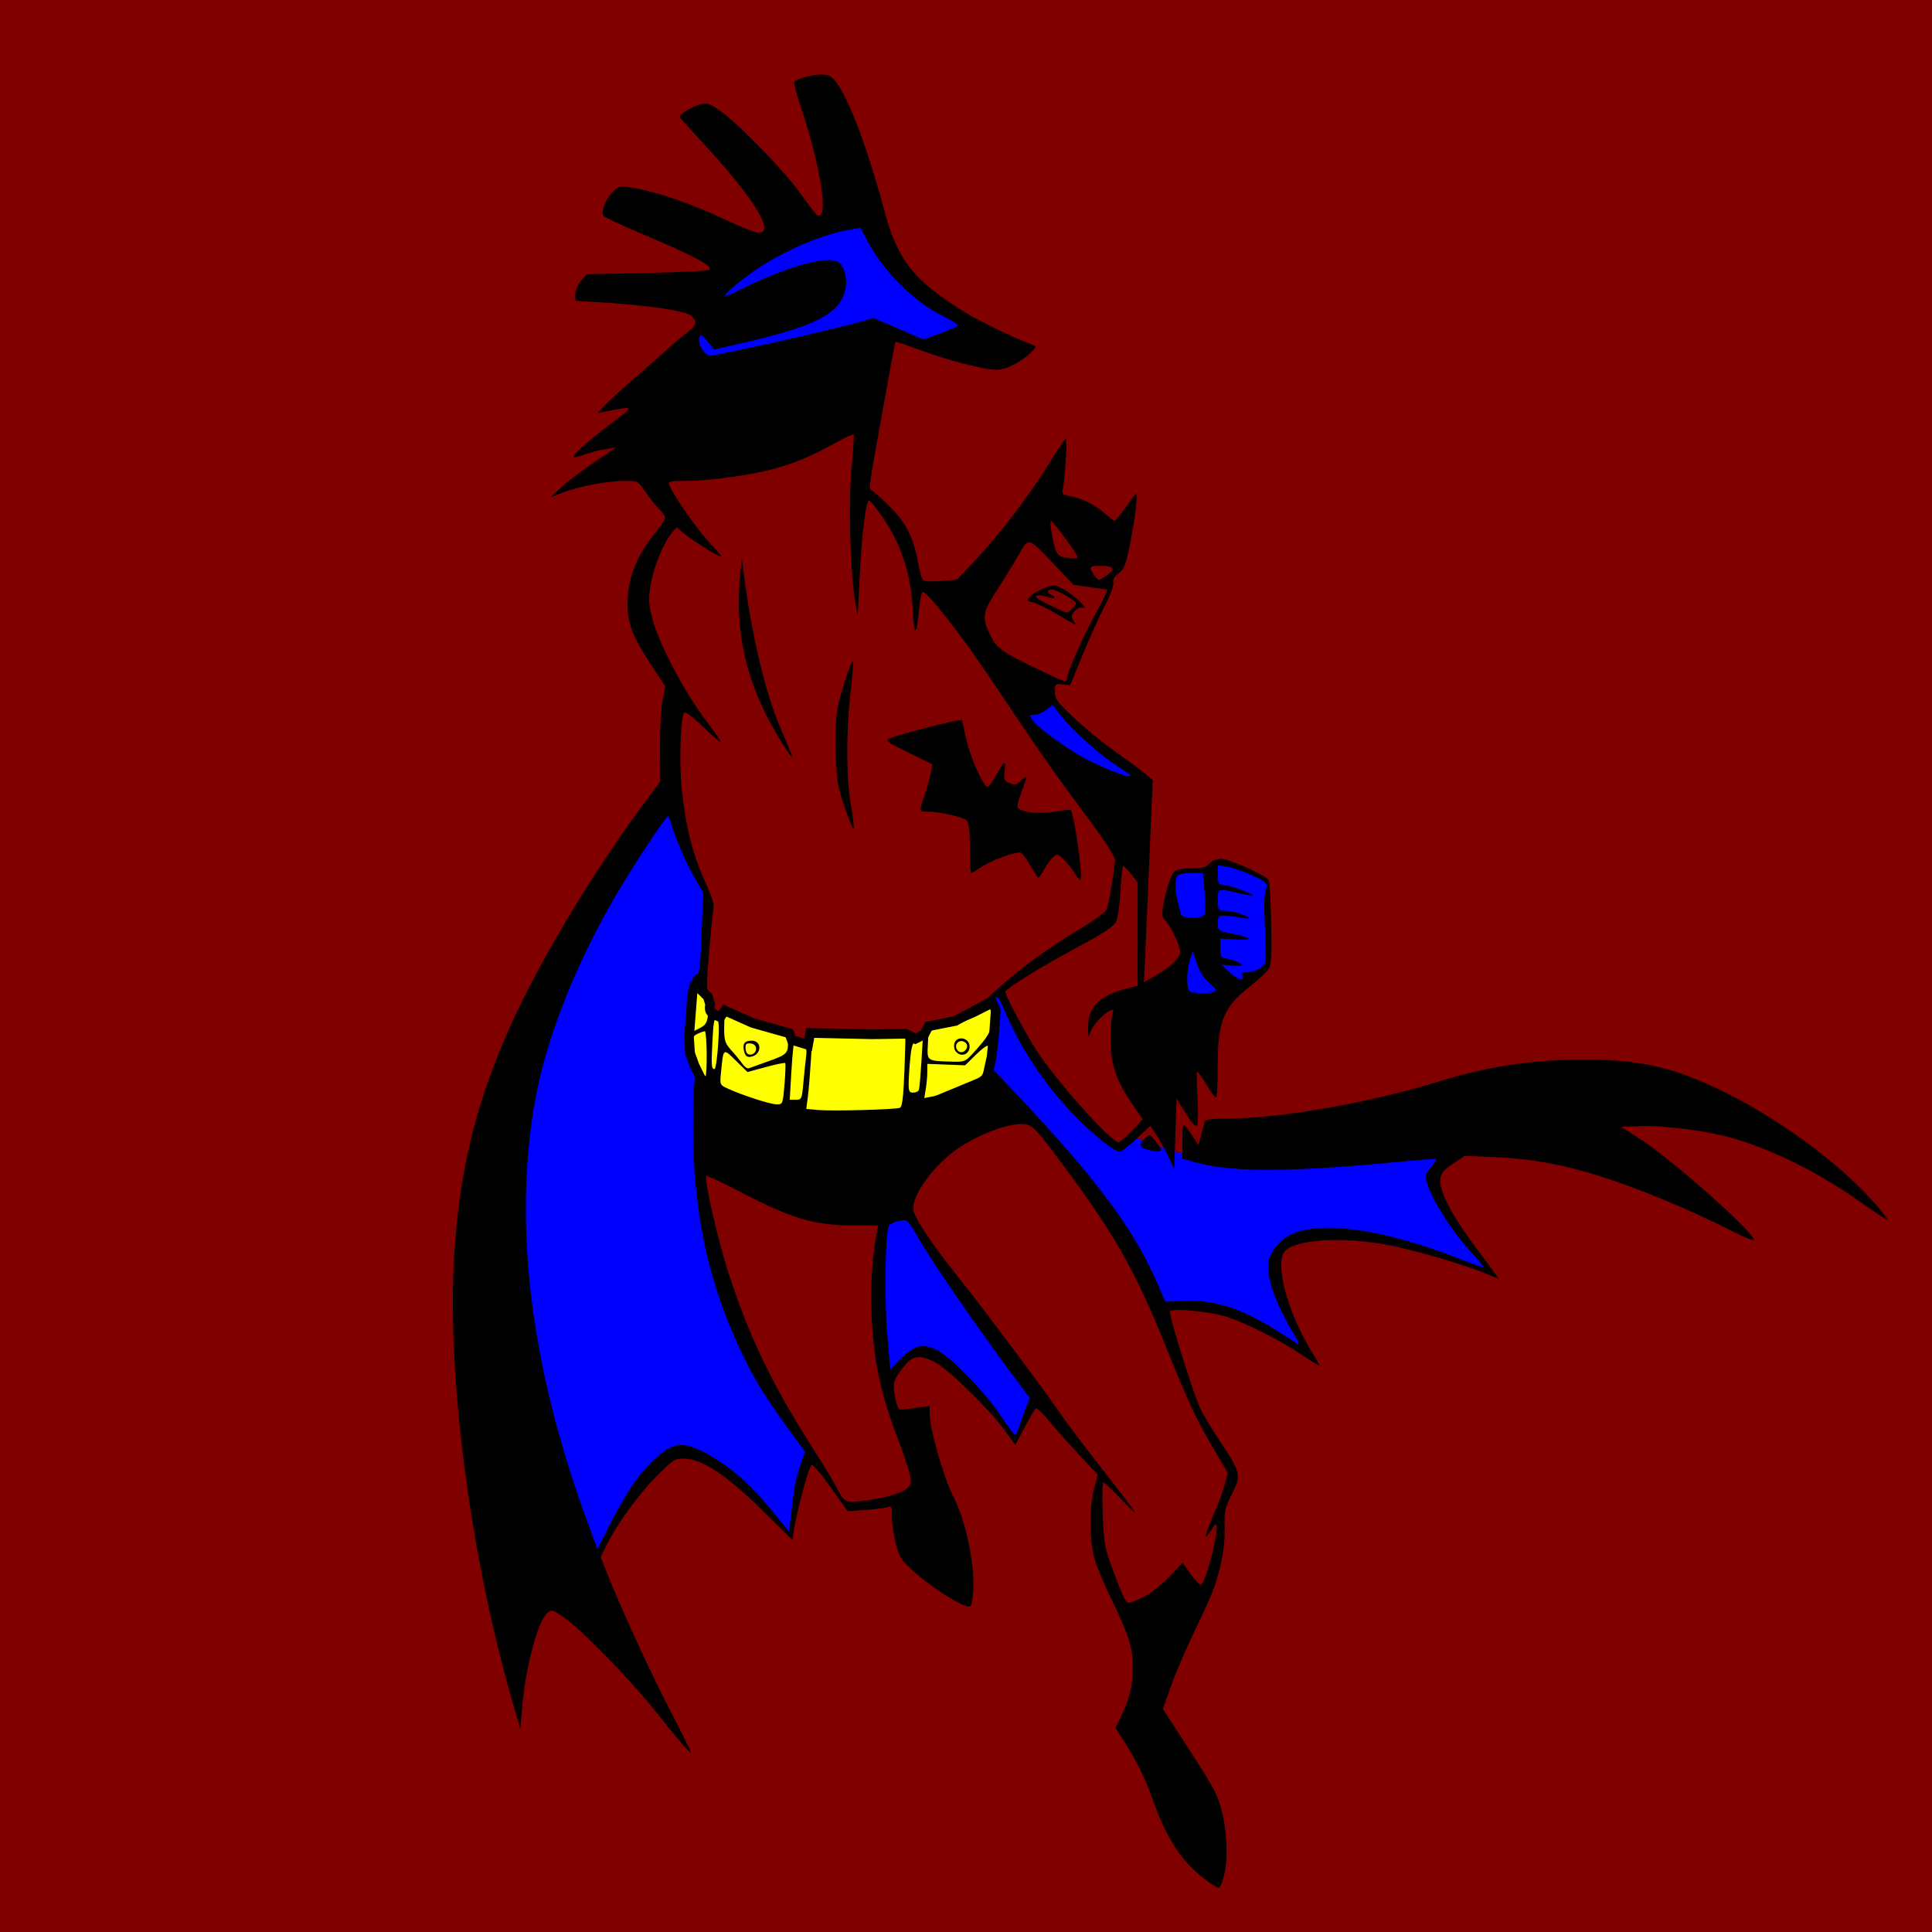 <?xml version="1.0" encoding="UTF-8" standalone="no"?>
<!-- Created with Inkscape (http://www.inkscape.org/) -->

<svg
   width="52.917mm"
   height="52.917mm"
   viewBox="0 0 52.917 52.917"
   version="1.1"
   id="svg1035"
   sodipodi:docname="action-batman-svg.svg"
   inkscape:version="1.1.2 (b8e25be833, 2022-02-05)"
   xmlns:inkscape="http://www.inkscape.org/namespaces/inkscape"
   xmlns:sodipodi="http://sodipodi.sourceforge.net/DTD/sodipodi-0.dtd"
   xmlns="http://www.w3.org/2000/svg"
   xmlns:svg="http://www.w3.org/2000/svg">
  <sodipodi:namedview
     id="namedview1037"
     pagecolor="#ffffff"
     bordercolor="#666666"
     borderopacity="1.0"
     inkscape:pageshadow="2"
     inkscape:pageopacity="0.0"
     inkscape:pagecheckerboard="0"
     inkscape:document-units="mm"
     showgrid="false"
     inkscape:zoom="2.8284271"
     inkscape:cx="129.93087"
     inkscape:cy="79.903066"
     inkscape:window-width="1920"
     inkscape:window-height="1017"
     inkscape:window-x="-8"
     inkscape:window-y="-8"
     inkscape:window-maximized="1"
     inkscape:current-layer="layer3" />
  <defs
     id="defs1032" />
  <g
     inkscape:label="Calque 1"
     inkscape:groupmode="layer"
     id="layer1"
     transform="translate(-7.952,-25.465)"
     sodipodi:insensitive="true">
    <rect
       style="fill:#800000;stroke:none;stroke-width:0.1;stroke-linecap:round;stroke-linejoin:round"
       id="rect1632"
       width="52.917"
       height="52.917"
       x="7.952"
       y="25.465" />
  </g>
  <g
     inkscape:groupmode="layer"
     id="layer3"
     inkscape:label="couleurs"
     transform="translate(-7.952,-25.465)">
    <path
       style="fill:#0000ff;stroke:none;stroke-width:0.056px;stroke-linecap:butt;stroke-linejoin:miter;stroke-opacity:1"
       d="m 27.118,33.564 1.243,-1.073 1.695,-0.714 1.39,-0.467 c 0,0 0.4,0.333 0.457,0.352 0.057,0.019 0.467,0.959 0.467,0.959 l 0.848,0.808 0.889,0.606 c 0,0 0.579,0.525 0.525,0.512 -0.054,-0.014 -1.185,0.404 -1.185,0.404 0,0 -0.808,-0.189 -0.862,-0.242 -0.054,-0.054 -0.943,-0.202 -0.943,-0.202 0,0 -3.232,1.118 -3.367,1.091 -0.135,-0.027 -1.306,-0.108 -1.306,-0.108 0,0 -0.081,-0.364 -0.108,-0.444 -0.027,-0.081 0.269,-0.539 0.323,-0.687 0.054,-0.148 -0.067,-0.795 -0.067,-0.795 z"
       id="path1454" />
    <path
       style="fill:#0000ff;stroke:none;stroke-width:0.265px;stroke-linecap:butt;stroke-linejoin:miter;stroke-opacity:1"
       d="m 36.768,44.597 c 0,0 0.508,0.631 0.642,0.732 0.134,0.101 1.156,0.977 1.251,1.039 0.095,0.061 0.352,0.279 0.352,0.279 0,0 -0.045,0.441 -0.235,0.357 -0.19,-0.084 -2.049,-1.05 -2.239,-1.24 -0.19,-0.19 -0.48,-0.503 -0.503,-0.586 -0.022,-0.084 -0.151,-0.184 -0.011,-0.251 0.14,-0.067 0.787,-0.235 0.743,-0.329 z"
       id="path878" />
    <path
       style="fill:#0000ff;stroke:none;stroke-width:0.265px;stroke-linecap:butt;stroke-linejoin:miter;stroke-opacity:1"
       d="m 40.056,50.255 c 0,0 -0.063,-0.332 -0.024,-0.505 0.039,-0.174 0.118,-0.347 0.118,-0.347 l 0.332,-0.103 0.533,-0.008 0.229,-0.16 c 0,0 0.166,-0.053 0.249,-0.041 0.083,0.012 1.074,0.444 1.094,0.456 0.02,0.012 0.083,0.122 0.087,0.134 0.004,0.012 0.024,0.107 0.026,0.156 0.002,0.049 -0.028,0.446 -0.028,0.446 0,0 -0.014,0.806 0.006,0.9 0.02,0.095 0.032,0.494 0.004,0.588 -0.028,0.095 -0.122,0.265 -0.166,0.304 -0.043,0.039 -0.387,0.423 -0.557,0.371 -0.17,-0.051 -0.608,0.201 -0.652,0.257 -0.043,0.055 -0.355,0.304 -0.569,0.205 -0.213,-0.099 -0.363,-0.205 -0.407,-0.347 -0.043,-0.142 -0.122,-0.304 -0.024,-0.644 0.099,-0.34 0.257,-0.316 0.17,-0.584 -0.087,-0.269 -0.422,-1.078 -0.422,-1.078 z"
       id="path946" />
    <path
       style="fill:#0000ff;stroke:none;stroke-width:0.265px;stroke-linecap:butt;stroke-linejoin:miter;stroke-opacity:1"
       d="m 26.314,47.309 c 0,0 0.261,0.766 0.3,0.94 0.039,0.174 0.332,0.971 0.332,0.971 l 0.355,0.632 0.016,0.675 -0.142,1.765 -0.182,0.158 -0.031,0.034 -0.076,0.369 -0.032,0.418 -0.018,0.419 -0.011,0.252 0.147,0.782 0.097,0.162 0.103,0.696 -0.054,2.009 0.186,1.302 0.236,1.042 c 0,0 0.819,2.522 1.182,3.001 0.364,0.48 1.41,2.257 1.41,2.257 l -0.269,0.843 -0.24,1.224 0.001,0.272 -1.001,-1.082 -0.903,-0.749 -0.845,-0.466 -0.649,0.095 -1.075,1.269 -0.897,1.571 -1.385,-3.679 -0.504,-2.621 -0.132,-2.431 -0.025,-2.638 0.455,-2.108 0.852,-2.497 0.951,-1.852 1.042,-1.695 0.686,-1.067 z"
       id="path1145" />
    <path
       style="fill:#0000ff;stroke:none;stroke-width:0.265px;stroke-linecap:butt;stroke-linejoin:miter;stroke-opacity:1"
       d="m 32.277,63.226 c 0,0 0.504,-0.835 0.901,-0.744 0.397,0.091 1.224,0.794 1.224,0.794 l 0.843,0.918 0.508,0.699 0.612,-1.224 -2.203,-2.997 -1.463,-2.084 -0.339,0.074 -0.24,0.562 c 0,0 -0.298,2.894 0.157,4.002 z"
       id="path1213" />
    <path
       style="fill:#0000ff;stroke:none;stroke-width:0.265px;stroke-linecap:butt;stroke-linejoin:miter;stroke-opacity:1"
       d="m 35.141,52.794 0.14,-0.137 0.143,0.143 0.286,0.62 1.438,2.131 1.14,1.187 0.322,0.164 0.339,-0.316 c 0,0 1.058,0.427 1.532,0.509 0.474,0.082 3.905,0.292 5.379,0.094 1.473,-0.199 1.906,-0.175 1.906,-0.175 0,0 -0.538,0.339 -0.538,0.55 0,0.21 0.281,0.924 0.281,0.924 l 1.239,1.795 -2.701,-0.83 -1.573,-0.205 -1.187,0.205 -0.398,0.392 -0.006,0.485 0.31,1.093 0.573,1.093 -1.052,-0.579 -1.017,-0.55 -1.087,-0.14 -0.912,0.088 -0.38,-0.971 -1.444,-2.169 -1.28,-1.713 -1.234,-1.216 -0.316,-0.374 0.129,-1.035 0.023,-0.561 0.005,-0.302 z"
       id="path1281" />
    <path
       style="fill:#ffff00;stroke:#000000;stroke-width:0.265px;stroke-linecap:butt;stroke-linejoin:miter;stroke-opacity:1"
       d="m 27.056,52.483 0.283,0.281 0.064,0.211 c 0,0 -0.039,0.151 0.025,0.213 0.064,0.062 0.25,0.136 0.25,0.136 l 0.13,-0.18 0.752,0.337 1.009,0.285 0.07,0.182 0.446,0.136 0.058,-0.327 1.712,0.037 0.898,-0.014 0.06,0.024 0.21,0.113 0.242,-0.118 0.12,-0.225 0.736,-0.147 0.876,-0.471 0.147,-0.01 0.081,0.182 -0.051,0.727 -0.064,0.567 -0.136,0.622 -2.464,1.021 -2.447,0.124 -1.968,-0.43 -0.912,-0.682 -0.212,-0.434 -0.118,-0.327 -0.029,-0.436 0.093,-1.201 0.047,-0.195 z"
       id="path1448" />
  </g>
  <g
     inkscape:groupmode="layer"
     id="layer2"
     inkscape:label="dessin"
     style="display:inline"
     transform="translate(-7.952,-25.465)"
     sodipodi:insensitive="true">
    <path
       style="fill:#000000;stroke-width:0.065"
       d="M 40.921,76.912 C 40.291,76.414 39.914,75.833 39.529,74.767 39.292,74.112 39.114,73.751 38.722,73.131 l -0.217,-0.343 0.148,-0.304 c 0.237,-0.485 0.326,-0.854 0.327,-1.346 8.53e-4,-0.546 -0.107,-0.888 -0.603,-1.906 -0.199,-0.407 -0.406,-0.914 -0.461,-1.126 -0.128,-0.496 -0.128,-1.364 0.001,-1.862 l 0.101,-0.391 -0.219,-0.233 c -0.641,-0.684 -0.905,-0.977 -1.155,-1.286 -0.153,-0.188 -0.301,-0.316 -0.332,-0.285 -0.03,0.03 -0.166,0.266 -0.302,0.523 l -0.246,0.468 -0.328,-0.442 c -0.423,-0.57 -1.532,-1.649 -1.877,-1.825 -0.407,-0.208 -0.614,-0.182 -0.84,0.106 -0.304,0.388 -0.326,0.464 -0.248,0.857 0.06,0.299 0.092,0.353 0.2,0.339 0.071,-0.009 0.268,-0.035 0.437,-0.058 l 0.307,-0.041 10e-4,0.219 c 0.002,0.415 0.38,1.736 0.648,2.261 0.361,0.709 0.61,1.949 0.535,2.674 -0.035,0.335 -0.049,0.362 -0.174,0.324 -0.436,-0.133 -1.525,-0.924 -1.773,-1.287 -0.14,-0.206 -0.272,-0.793 -0.272,-1.216 0,-0.216 -0.017,-0.247 -0.113,-0.209 -0.062,0.025 -0.335,0.061 -0.606,0.08 l -0.492,0.035 -0.469,-0.661 c -0.258,-0.364 -0.492,-0.637 -0.521,-0.607 -0.111,0.117 -0.517,1.731 -0.517,2.056 0,0.006 -0.371,-0.357 -0.825,-0.807 -0.971,-0.963 -1.661,-1.421 -2.143,-1.421 -0.271,0 -0.312,0.026 -0.779,0.501 -0.493,0.501 -1.095,1.338 -1.366,1.899 l -0.144,0.298 0.177,0.446 c 0.392,0.986 1.183,2.706 1.724,3.751 0.315,0.608 0.573,1.126 0.573,1.152 0,0.062 -0.404,-0.408 -1.018,-1.182 -0.63,-0.794 -2.004,-2.2 -2.453,-2.509 -0.335,-0.231 -0.349,-0.234 -0.474,-0.121 -0.264,0.239 -0.599,1.531 -0.688,2.654 l -0.041,0.518 -0.152,-0.518 c -1.24,-4.216 -1.904,-9.384 -1.64,-12.78 0.169,-2.177 0.61,-3.918 1.496,-5.908 0.835,-1.875 2.369,-4.411 3.88,-6.417 l 0.247,-0.328 -0.008,-0.901 c -0.004,-0.496 0.027,-1.083 0.069,-1.306 l 0.076,-0.404 -0.39,-0.592 c -0.547,-0.831 -0.67,-1.185 -0.636,-1.834 0.032,-0.611 0.27,-1.18 0.735,-1.75 0.157,-0.193 0.286,-0.39 0.286,-0.438 0,-0.048 -0.07,-0.152 -0.155,-0.232 -0.085,-0.08 -0.253,-0.289 -0.372,-0.464 -0.216,-0.317 -0.218,-0.318 -0.573,-0.316 -0.476,0.003 -1.245,0.147 -1.682,0.315 l -0.356,0.137 0.303,-0.282 c 0.167,-0.155 0.574,-0.464 0.906,-0.686 l 0.602,-0.404 -0.29,0.047 c -0.16,0.026 -0.403,0.087 -0.542,0.136 -0.138,0.049 -0.282,0.089 -0.32,0.089 -0.124,0 0.3,-0.393 0.958,-0.889 0.707,-0.533 0.711,-0.519 -0.097,-0.365 l -0.226,0.043 0.194,-0.209 c 0.107,-0.115 0.485,-0.461 0.841,-0.769 0.356,-0.308 0.764,-0.668 0.907,-0.799 0.143,-0.131 0.367,-0.321 0.499,-0.421 0.272,-0.206 0.295,-0.293 0.124,-0.463 -0.133,-0.133 -1.22,-0.295 -2.484,-0.371 l -0.695,-0.042 v -0.183 c 0,-0.101 0.07,-0.264 0.156,-0.364 l 0.156,-0.181 1.651,-0.033 c 0.908,-0.018 1.675,-0.057 1.704,-0.087 0.109,-0.109 -0.382,-0.367 -2.016,-1.059 -0.463,-0.196 -0.86,-0.386 -0.883,-0.423 -0.07,-0.113 0.064,-0.457 0.252,-0.645 0.175,-0.175 0.186,-0.177 0.599,-0.111 0.597,0.095 1.588,0.439 2.484,0.862 0.423,0.2 0.838,0.363 0.922,0.363 0.457,0 -0.148,-0.969 -1.544,-2.476 -0.33,-0.356 -0.609,-0.669 -0.619,-0.696 -0.028,-0.07 0.389,-0.315 0.611,-0.359 0.155,-0.031 0.259,0.014 0.575,0.252 0.505,0.38 1.663,1.576 2.07,2.137 0.529,0.73 0.534,0.736 0.615,0.624 0.16,-0.223 -0.11,-1.618 -0.582,-3.005 -0.108,-0.318 -0.175,-0.598 -0.148,-0.622 0.099,-0.087 0.496,-0.19 0.734,-0.19 0.202,0 0.275,0.038 0.41,0.215 0.353,0.463 0.873,1.846 1.304,3.472 0.372,1.403 0.816,1.963 2.264,2.852 0.377,0.231 1.357,0.7 1.799,0.86 0.117,0.042 0.117,0.049 0.007,0.171 -0.24,0.265 -0.716,0.517 -0.976,0.516 -0.35,-0.001 -1.358,-0.261 -2.119,-0.546 -0.35,-0.131 -0.645,-0.229 -0.655,-0.218 -0.018,0.02 -0.143,0.696 -0.555,2.996 -0.172,0.962 -0.178,1.038 -0.075,1.092 0.061,0.032 0.288,0.238 0.505,0.457 0.429,0.433 0.627,0.843 0.752,1.557 0.037,0.213 0.1,0.409 0.14,0.434 0.039,0.025 0.261,0.031 0.492,0.012 l 0.421,-0.034 0.47,-0.497 c 0.676,-0.715 1.486,-1.77 2.02,-2.631 0.255,-0.41 0.479,-0.746 0.498,-0.746 0.039,0 -0.035,1.176 -0.088,1.403 -0.029,0.122 0.001,0.148 0.215,0.187 0.32,0.058 0.672,0.236 0.951,0.481 0.121,0.107 0.236,0.194 0.255,0.194 0.019,0 0.144,-0.153 0.278,-0.34 0.134,-0.187 0.266,-0.366 0.293,-0.397 0.077,-0.09 -0.002,0.634 -0.151,1.373 -0.115,0.573 -0.16,0.687 -0.311,0.799 -0.119,0.088 -0.166,0.171 -0.145,0.254 0.018,0.071 -0.074,0.324 -0.215,0.592 -0.136,0.258 -0.409,0.861 -0.608,1.342 l -0.36,0.873 -0.209,-0.021 c -0.199,-0.02 -0.209,-0.011 -0.209,0.205 0,0.201 0.063,0.284 0.566,0.752 0.311,0.289 0.826,0.706 1.143,0.927 0.317,0.221 0.665,0.478 0.773,0.571 l 0.197,0.17 -0.081,1.933 c -0.045,1.063 -0.099,2.308 -0.121,2.768 l -0.04,0.835 0.268,-0.151 c 0.453,-0.255 0.723,-0.51 0.723,-0.685 0,-0.182 -0.266,-0.738 -0.411,-0.858 -0.068,-0.056 -0.087,-0.153 -0.064,-0.319 0.062,-0.443 0.224,-0.95 0.33,-1.031 0.058,-0.044 0.27,-0.081 0.471,-0.081 0.284,0 0.392,-0.029 0.483,-0.129 0.07,-0.077 0.199,-0.129 0.321,-0.129 0.214,0 1.215,0.45 1.297,0.583 0.026,0.042 0.057,0.576 0.069,1.186 0.017,0.885 0.003,1.138 -0.072,1.252 -0.051,0.078 -0.297,0.305 -0.547,0.504 -0.698,0.557 -0.851,0.956 -0.846,2.205 0.002,0.442 -0.02,0.804 -0.047,0.804 -0.028,0 -0.147,-0.16 -0.266,-0.356 -0.119,-0.196 -0.231,-0.356 -0.249,-0.356 -0.018,0 -0.015,0.313 0.008,0.695 0.023,0.383 0.018,0.733 -0.012,0.779 -0.038,0.059 -0.129,-0.037 -0.308,-0.323 l -0.253,-0.407 -0.032,0.966 -0.032,0.966 -0.156,-0.333 c -0.086,-0.183 -0.233,-0.45 -0.327,-0.592 l -0.171,-0.259 -0.38,0.354 c -0.209,0.195 -0.409,0.354 -0.444,0.354 -0.167,0 -0.741,-0.458 -1.29,-1.031 -0.811,-0.845 -1.481,-1.865 -1.907,-2.904 -0.162,-0.396 -0.294,-0.406 -0.195,-0.015 0.044,0.175 0.042,0.488 -0.006,0.985 l -0.071,0.729 0.307,0.324 c 0.169,0.178 0.322,0.339 0.339,0.358 2.144,2.268 3.169,3.64 3.81,5.098 l 0.248,0.565 0.542,-0.02 c 0.839,-0.03 1.591,0.217 2.562,0.844 0.241,0.155 0.479,0.307 0.528,0.337 0.05,0.03 0.012,-0.073 -0.084,-0.23 -0.525,-0.858 -0.798,-1.629 -0.721,-2.041 0.055,-0.294 0.363,-0.632 0.696,-0.765 0.849,-0.34 2.52,-0.087 4.473,0.677 0.364,0.142 0.686,0.259 0.715,0.259 0.029,0 -0.117,-0.182 -0.323,-0.404 -0.613,-0.661 -1.257,-1.732 -1.257,-2.09 0,-0.046 0.075,-0.174 0.167,-0.283 0.105,-0.125 0.135,-0.199 0.081,-0.198 -0.048,6.38e-4 -0.7,0.057 -1.45,0.126 -2.681,0.246 -4.17,0.236 -5.123,-0.034 l -0.34,-0.096 V 56.703 c 0,-0.523 0.009,-0.527 0.277,-0.123 l 0.166,0.251 0.073,-0.283 c 0.04,-0.156 0.085,-0.319 0.1,-0.364 0.019,-0.057 0.205,-0.081 0.628,-0.081 1.431,-0.001 3.931,-0.442 5.81,-1.024 1.318,-0.408 2.549,-0.592 3.977,-0.592 1.078,-4.28e-4 1.88,0.118 2.661,0.394 1.866,0.659 4.194,2.248 5.396,3.684 0.148,0.176 0.251,0.321 0.23,0.321 -0.021,0 -0.386,-0.244 -0.81,-0.541 -1.089,-0.765 -2.249,-1.346 -3.373,-1.689 -0.663,-0.203 -1.916,-0.371 -2.576,-0.346 l -0.542,0.02 0.477,0.302 c 0.834,0.528 2.956,2.392 3.168,2.783 0.037,0.068 -0.24,-0.043 -0.733,-0.295 -0.436,-0.222 -1.2,-0.571 -1.698,-0.776 -1.957,-0.806 -3.19,-1.119 -4.658,-1.184 l -0.841,-0.037 -0.323,0.218 c -0.268,0.181 -0.327,0.256 -0.345,0.44 -0.028,0.297 0.31,0.956 0.9,1.751 0.251,0.338 0.514,0.694 0.585,0.792 l 0.129,0.177 -0.286,-0.123 c -0.498,-0.213 -1.667,-0.57 -2.471,-0.753 -1.283,-0.293 -2.701,-0.253 -3.089,0.086 -0.337,0.294 0.048,1.732 0.767,2.872 0.085,0.135 0.155,0.261 0.155,0.28 0,0.02 -0.216,-0.11 -0.48,-0.288 -0.593,-0.4 -1.485,-0.854 -2.043,-1.039 -0.444,-0.147 -1.51,-0.251 -1.57,-0.152 -0.044,0.07 0.606,2.153 0.819,2.628 0.084,0.187 0.343,0.622 0.575,0.967 0.544,0.808 0.563,0.899 0.298,1.42 -0.188,0.37 -0.208,0.459 -0.194,0.904 0.01,0.319 -0.031,0.688 -0.115,1.041 -0.135,0.569 -0.209,0.753 -0.8,1.99 -0.195,0.409 -0.45,1.013 -0.566,1.341 l -0.211,0.597 0.514,0.794 c 0.86,1.327 0.935,1.459 1.066,1.878 0.164,0.524 0.214,1.398 0.104,1.855 -0.046,0.193 -0.113,0.36 -0.148,0.372 -0.035,0.012 -0.224,-0.105 -0.42,-0.26 z m -1.638,-7.71 c 0.18,-0.09 0.493,-0.336 0.694,-0.547 l 0.366,-0.384 0.233,0.325 c 0.128,0.179 0.254,0.301 0.279,0.272 0.093,-0.107 0.253,-0.595 0.354,-1.085 0.1,-0.484 0.087,-0.691 -0.03,-0.487 -0.03,0.053 -0.101,0.155 -0.158,0.226 -0.107,0.135 -0.014,-0.141 0.27,-0.809 0.068,-0.16 0.162,-0.429 0.208,-0.597 l 0.084,-0.306 -0.393,-0.665 c -0.45,-0.761 -0.694,-1.28 -1.249,-2.66 -0.938,-2.331 -1.479,-3.269 -3.203,-5.552 -0.36,-0.477 -0.518,-0.635 -0.665,-0.668 -0.371,-0.081 -1.241,0.222 -1.881,0.655 -0.636,0.431 -1.229,1.226 -1.229,1.648 0,0.202 0.484,0.938 1.229,1.869 0.645,0.806 2.356,3.088 2.715,3.623 0.155,0.231 0.62,0.854 1.032,1.383 1.254,1.611 1.314,1.7 0.763,1.124 -0.264,-0.276 -0.502,-0.501 -0.529,-0.501 -0.027,0 -0.036,0.386 -0.019,0.857 0.026,0.752 0.055,0.925 0.23,1.407 0.309,0.849 0.396,1.035 0.487,1.035 0.046,0 0.231,-0.074 0.411,-0.163 z M 25.39,65.975 c 0.389,-0.503 0.816,-0.868 1.075,-0.917 0.286,-0.054 0.619,0.062 1.129,0.392 0.563,0.364 0.977,0.749 1.52,1.416 l 0.453,0.555 0.072,-0.629 c 0.079,-0.693 0.119,-0.886 0.265,-1.289 l 0.099,-0.272 -0.484,-0.666 c -0.676,-0.93 -0.988,-1.454 -1.381,-2.327 -0.823,-1.825 -1.194,-3.63 -1.202,-5.844 -0.002,-0.61 0.017,-1.203 0.042,-1.317 0.033,-0.151 0.014,-0.256 -0.071,-0.383 -0.206,-0.31 -0.197,-1.692 0.016,-2.423 0.018,-0.062 0.071,-0.113 0.116,-0.113 0.063,0 0.095,-0.273 0.129,-1.121 l 0.046,-1.121 -0.23,-0.393 c -0.23,-0.392 -0.57,-1.184 -0.654,-1.521 -0.024,-0.098 -0.063,-0.178 -0.086,-0.177 -0.056,0.001 -0.896,1.268 -1.357,2.049 -1.175,1.988 -2.006,4.099 -2.3,5.843 -0.577,3.422 -0.082,7.273 1.48,11.507 l 0.247,0.67 0.394,-0.773 c 0.217,-0.425 0.523,-0.94 0.681,-1.144 z m 6.879,0.475 c 0.482,-0.13 0.631,-0.236 0.631,-0.451 0,-0.106 -0.145,-0.573 -0.322,-1.036 -0.516,-1.35 -0.693,-2.174 -0.755,-3.522 -0.034,-0.748 0.022,-1.596 0.146,-2.22 l 0.038,-0.19 -0.67,-0.002 c -1.095,-0.002 -1.699,-0.183 -3.148,-0.939 -0.473,-0.247 -0.875,-0.435 -0.892,-0.417 -0.071,0.071 0.332,1.822 0.621,2.7 0.571,1.736 1.168,2.98 2.232,4.654 0.329,0.518 0.65,1.044 0.712,1.169 0.208,0.416 0.244,0.435 0.712,0.379 0.231,-0.028 0.545,-0.084 0.696,-0.125 z m 3.589,-1.888 c 0.038,-0.116 0.12,-0.345 0.184,-0.51 l 0.115,-0.299 -0.556,-0.744 c -0.772,-1.033 -2.029,-2.852 -2.377,-3.441 -0.441,-0.746 -0.402,-0.707 -0.663,-0.658 -0.127,0.024 -0.249,0.092 -0.272,0.152 -0.094,0.245 -0.116,2.033 -0.036,2.953 l 0.083,0.957 0.291,-0.295 c 0.367,-0.372 0.604,-0.427 0.993,-0.23 0.386,0.195 1.308,1.143 1.74,1.791 0.195,0.292 0.372,0.533 0.393,0.534 0.021,0.001 0.069,-0.092 0.106,-0.208 z m 2.929,-7.959 c 0.089,-0.081 0.229,-0.223 0.312,-0.316 l 0.15,-0.169 -0.289,-0.422 c -0.443,-0.648 -0.584,-1.069 -0.589,-1.76 -0.002,-0.32 0.021,-0.633 0.051,-0.695 0.034,-0.07 0.03,-0.113 -0.011,-0.113 -0.121,0 -0.48,0.346 -0.568,0.547 l -0.086,0.197 -0.002,-0.291 c -0.004,-0.53 0.327,-0.856 1.056,-1.04 l 0.3,-0.075 v -1.419 -1.419 l -0.178,-0.223 c -0.098,-0.123 -0.196,-0.223 -0.217,-0.223 -0.022,0 -0.055,0.302 -0.073,0.671 -0.019,0.369 -0.074,0.753 -0.123,0.854 -0.066,0.137 -0.317,0.305 -1.001,0.671 -0.993,0.531 -2.031,1.171 -2.031,1.25 -1.93e-4,0.105 0.542,1.122 0.869,1.629 0.522,0.81 2.03,2.494 2.233,2.494 0.02,-4.4e-5 0.108,-0.066 0.197,-0.147 z M 32.599,55.807 c 0.065,-0.025 0.096,-0.28 0.125,-1.016 0.021,-0.54 0.032,-0.987 0.026,-0.993 -0.006,-0.006 -0.288,0.018 -0.626,0.054 -0.338,0.036 -0.909,0.049 -1.268,0.03 l -0.654,-0.034 -0.04,0.659 c -0.022,0.362 -0.059,0.81 -0.083,0.995 l -0.043,0.336 0.316,0.029 c 0.376,0.035 2.123,-0.011 2.247,-0.059 z m -3.159,-0.644 c 0.025,-0.304 0.034,-0.565 0.018,-0.581 -0.015,-0.015 -0.254,0.034 -0.53,0.109 l -0.503,0.137 -0.315,-0.31 c -0.356,-0.35 -0.343,-0.36 -0.411,0.333 -0.032,0.331 -0.032,0.332 0.206,0.439 0.419,0.188 1.139,0.419 1.316,0.423 0.17,0.004 0.173,-0.004 0.218,-0.549 z m 0.513,-0.013 c 0.022,-0.24 0.055,-0.56 0.074,-0.711 0.031,-0.247 0.018,-0.282 -0.132,-0.35 -0.091,-0.042 -0.179,-0.063 -0.194,-0.047 -0.016,0.016 -0.049,0.37 -0.074,0.787 l -0.045,0.758 h 0.166 c 0.158,0 0.168,-0.021 0.206,-0.437 z m 4.283,0.1 c 0.256,-0.107 0.521,-0.248 0.59,-0.312 0.121,-0.113 0.257,-0.747 0.177,-0.827 -0.02,-0.02 -0.168,0.091 -0.327,0.248 l -0.29,0.285 -0.517,-0.02 -0.517,-0.02 -7.04e-4,0.216 c -3.83e-4,0.119 -0.019,0.329 -0.042,0.468 l -0.042,0.252 0.252,-0.047 c 0.138,-0.026 0.461,-0.135 0.717,-0.242 z m -1.114,0.061 c 0.014,-0.044 0.043,-0.379 0.066,-0.743 l 0.04,-0.662 -0.148,0.055 c -0.124,0.046 -0.155,0.117 -0.19,0.436 -0.023,0.21 -0.045,0.519 -0.049,0.688 -0.006,0.268 0.01,0.307 0.124,0.307 0.072,0 0.143,-0.036 0.157,-0.081 z m -5.813,-0.986 c -0.004,-0.338 -0.027,-0.614 -0.052,-0.615 -0.025,-2.13e-4 -0.12,0.033 -0.21,0.075 -0.235,0.107 -0.23,0.51 0.011,0.882 0.097,0.149 0.194,0.272 0.216,0.272 0.022,0 0.037,-0.276 0.034,-0.614 z m 0.312,-0.237 c 0.035,-0.51 0.026,-0.669 -0.039,-0.71 -0.067,-0.041 -0.091,0.086 -0.117,0.609 -0.033,0.684 -0.028,0.758 0.059,0.758 0.028,0 0.072,-0.296 0.097,-0.657 z m 1.332,0.461 c 0.547,-0.194 0.582,-0.226 0.582,-0.523 0,-0.218 -0.019,-0.251 -0.147,-0.251 -0.232,0 -1.093,-0.254 -1.329,-0.392 -0.118,-0.069 -0.227,-0.125 -0.243,-0.125 -0.016,0 -0.029,0.171 -0.029,0.379 0,0.332 0.025,0.407 0.198,0.598 0.109,0.12 0.244,0.286 0.301,0.368 0.057,0.082 0.135,0.137 0.174,0.122 0.039,-0.015 0.261,-0.094 0.492,-0.176 z m -0.618,-0.281 c -0.053,-0.212 0.006,-0.299 0.204,-0.299 0.299,0 0.275,0.396 -0.026,0.441 -0.1,0.015 -0.147,-0.023 -0.177,-0.142 z m 0.327,-0.073 c 0,-0.084 -0.05,-0.136 -0.146,-0.149 -0.107,-0.015 -0.146,0.012 -0.146,0.102 0,0.068 0.02,0.144 0.045,0.168 0.086,0.086 0.246,0.006 0.246,-0.122 z m 5.954,0.104 c 0.41,-0.454 0.466,-0.551 0.513,-0.899 l 0.047,-0.344 -0.45,0.227 c -0.248,0.125 -0.651,0.267 -0.896,0.317 l -0.446,0.09 -0.019,0.395 c -0.022,0.448 -0.035,0.438 0.682,0.459 0.318,0.009 0.354,-0.006 0.568,-0.243 z m -0.485,-0.035 c -0.043,-0.052 -0.059,-0.155 -0.035,-0.23 0.063,-0.199 0.38,-0.154 0.41,0.058 0.034,0.238 -0.223,0.356 -0.375,0.172 z m 0.309,-0.117 c 0.026,-0.134 -0.161,-0.224 -0.26,-0.125 -0.099,0.099 -0.009,0.285 0.125,0.26 0.062,-0.012 0.122,-0.072 0.134,-0.134 z m -4.387,-0.338 v -0.161 l 1.407,0.041 c 0.803,0.024 1.425,0.069 1.449,0.105 0.073,0.112 0.379,-0.009 0.379,-0.149 0,-0.077 0.043,-0.128 0.11,-0.128 0.06,0 0.354,-0.074 0.652,-0.165 0.505,-0.154 0.581,-0.202 1.109,-0.695 0.641,-0.6 1.49,-1.223 2.412,-1.772 0.345,-0.205 0.655,-0.434 0.689,-0.509 0.052,-0.114 0.115,-0.471 0.233,-1.315 0.016,-0.114 -0.191,-0.441 -0.799,-1.262 -0.938,-1.266 -1.31,-1.799 -2.577,-3.695 -0.82,-1.227 -1.756,-2.426 -1.893,-2.426 -0.029,0 -0.072,0.197 -0.095,0.437 -0.077,0.792 -0.139,0.809 -0.177,0.049 -0.048,-0.946 -0.301,-1.749 -0.777,-2.459 -0.187,-0.279 -0.373,-0.518 -0.413,-0.531 -0.093,-0.03 -0.206,0.899 -0.271,2.214 l -0.047,0.97 -0.083,-0.518 c -0.131,-0.816 -0.172,-2.757 -0.078,-3.656 0.045,-0.43 0.067,-0.798 0.048,-0.816 -0.018,-0.018 -0.233,0.079 -0.476,0.216 -0.641,0.36 -1.149,0.574 -1.737,0.729 -0.663,0.176 -1.737,0.322 -2.375,0.323 -0.448,0.001 -0.495,0.013 -0.459,0.114 0.094,0.262 0.769,1.23 1.103,1.579 0.198,0.208 0.338,0.378 0.31,0.378 -0.078,0 -0.793,-0.446 -1.015,-0.633 l -0.2,-0.169 -0.13,0.158 c -0.229,0.278 -0.493,0.92 -0.574,1.395 -0.067,0.394 -0.063,0.523 0.03,0.906 0.168,0.691 0.863,2.019 1.497,2.862 0.547,0.727 0.522,0.73 -0.223,0.029 -0.22,-0.207 -0.372,-0.307 -0.399,-0.263 -0.096,0.156 -0.131,1.409 -0.058,2.092 0.122,1.129 0.301,1.801 0.736,2.75 0.091,0.199 0.152,0.417 0.136,0.485 -0.016,0.068 -0.071,0.605 -0.121,1.192 -0.079,0.923 -0.079,1.087 6.83e-4,1.211 0.051,0.079 0.092,0.199 0.092,0.267 0,0.068 0.045,0.161 0.1,0.207 0.085,0.07 0.106,0.062 0.135,-0.05 0.034,-0.128 0.053,-0.125 0.563,0.111 0.29,0.134 0.724,0.295 0.965,0.359 0.24,0.063 0.437,0.141 0.437,0.172 0,0.052 0.222,0.168 0.34,0.178 0.027,0.002 0.049,-0.068 0.049,-0.157 z m 7.32,-4.45 c -0.072,-0.116 -0.205,-0.281 -0.296,-0.366 -0.156,-0.146 -0.172,-0.149 -0.286,-0.046 -0.066,0.06 -0.175,0.21 -0.242,0.334 -0.067,0.124 -0.136,0.225 -0.155,0.225 -0.019,-3.7e-5 -0.117,-0.148 -0.218,-0.328 -0.101,-0.18 -0.221,-0.342 -0.266,-0.359 -0.116,-0.044 -0.787,0.201 -1.08,0.395 -0.135,0.089 -0.261,0.162 -0.279,0.162 -0.019,0 -0.034,-0.304 -0.034,-0.675 0,-0.506 -0.024,-0.698 -0.095,-0.769 -0.093,-0.093 -0.757,-0.238 -1.091,-0.238 -0.205,0 -0.206,-0.01 -0.053,-0.459 0.066,-0.192 0.14,-0.459 0.165,-0.593 l 0.045,-0.243 -0.653,-0.319 c -0.57,-0.279 -0.637,-0.328 -0.525,-0.388 0.123,-0.066 1.382,-0.401 1.792,-0.477 l 0.2,-0.037 0.109,0.507 c 0.111,0.515 0.473,1.329 0.591,1.329 0.036,-2.12e-4 0.139,-0.137 0.229,-0.304 0.227,-0.42 0.28,-0.451 0.24,-0.139 -0.031,0.24 -0.017,0.276 0.13,0.342 0.141,0.064 0.187,0.054 0.327,-0.074 0.101,-0.092 0.151,-0.112 0.131,-0.051 -0.018,0.053 -0.087,0.252 -0.154,0.44 -0.1,0.284 -0.106,0.353 -0.034,0.398 0.172,0.106 0.606,0.135 0.988,0.066 0.214,-0.039 0.401,-0.058 0.416,-0.043 0.103,0.103 0.354,1.922 0.265,1.922 -0.02,0 -0.095,-0.095 -0.167,-0.211 z m -6.282,-1.772 c -0.192,-0.559 -0.223,-0.738 -0.248,-1.457 -0.017,-0.47 0.003,-1.002 0.046,-1.248 0.07,-0.401 0.385,-1.359 0.431,-1.312 0.012,0.012 -0.021,0.398 -0.072,0.86 -0.123,1.1 -0.12,2.32 0.007,3.06 0.056,0.327 0.092,0.626 0.079,0.665 -0.013,0.039 -0.122,-0.217 -0.243,-0.567 z M 29.424,45.898 C 28.468,44.406 28.082,42.967 28.213,41.376 l 0.053,-0.638 0.054,0.421 c 0.218,1.695 0.586,3.249 0.998,4.224 0.094,0.221 0.211,0.497 0.26,0.612 0.124,0.292 0.078,0.263 -0.153,-0.097 z m -2.072,7.317 c 0.031,-0.275 0.016,-0.324 -0.148,-0.477 -0.179,-0.167 -0.184,-0.168 -0.219,-0.036 -0.02,0.074 -0.037,0.332 -0.037,0.573 l -9.15e-4,0.438 0.185,-0.096 c 0.154,-0.08 0.191,-0.147 0.22,-0.402 z m 13.857,-0.58 c 0.084,-0.032 0.059,-0.079 -0.129,-0.243 -0.151,-0.131 -0.274,-0.322 -0.348,-0.542 l -0.114,-0.339 -0.075,0.25 c -0.1,0.334 -0.097,0.83 0.006,0.871 0.118,0.048 0.538,0.049 0.66,0.003 z m 0.771,-0.445 c -0.028,-0.073 0.011,-0.097 0.157,-0.097 0.107,0 0.263,-0.056 0.347,-0.124 0.146,-0.119 0.152,-0.152 0.125,-0.793 -0.04,-0.98 -0.038,-1.168 0.019,-1.358 0.049,-0.163 0.029,-0.183 -0.362,-0.369 -0.227,-0.108 -0.535,-0.217 -0.685,-0.241 l -0.272,-0.043 v 0.267 c 0,0.238 0.017,0.267 0.153,0.267 0.145,0 0.841,0.257 0.802,0.296 -0.01,0.01 -0.193,-0.023 -0.406,-0.073 -0.555,-0.13 -0.549,-0.132 -0.549,0.198 0,0.277 0.009,0.291 0.184,0.291 0.194,0 0.586,0.113 0.678,0.195 0.03,0.026 -0.072,0.024 -0.226,-0.006 -0.154,-0.03 -0.36,-0.055 -0.458,-0.057 -0.158,-0.003 -0.178,0.02 -0.178,0.209 0,0.208 0.007,0.213 0.397,0.287 0.548,0.104 0.597,0.192 0.088,0.16 l -0.42,-0.027 v 0.259 c 0,0.242 0.014,0.262 0.215,0.299 0.118,0.022 0.265,0.077 0.326,0.121 0.093,0.068 0.061,0.078 -0.199,0.061 l -0.309,-0.02 0.211,0.197 c 0.225,0.21 0.425,0.265 0.362,0.1 z m -1.073,-1.639 c 0.062,-0.039 0.071,-0.192 0.039,-0.614 l -0.043,-0.561 H 40.626 c -0.152,0 -0.322,0.018 -0.379,0.039 -0.154,0.059 -0.127,0.541 0.061,1.109 0.03,0.09 0.468,0.11 0.598,0.027 z m -1.991,-3.847 c 0,-0.011 -0.23,-0.173 -0.511,-0.36 -0.471,-0.314 -1.261,-1.058 -1.51,-1.424 l -0.105,-0.154 -0.175,0.138 c -0.096,0.076 -0.245,0.138 -0.332,0.138 -0.148,0 -0.151,0.008 -0.059,0.14 0.148,0.212 1.032,0.852 1.501,1.088 0.633,0.318 1.191,0.522 1.191,0.435 z m -1.746,-2.649 c 0.002,-0.157 0.438,-1.139 0.793,-1.786 0.198,-0.361 0.34,-0.656 0.316,-0.657 -0.024,-7.03e-4 -0.242,-0.03 -0.484,-0.065 l -0.441,-0.064 -0.523,-0.553 c -0.717,-0.758 -0.706,-0.754 -0.959,-0.303 -0.115,0.204 -0.382,0.641 -0.595,0.97 -0.427,0.661 -0.444,0.79 -0.175,1.317 0.156,0.306 0.343,0.436 1.24,0.864 0.808,0.386 0.826,0.392 0.828,0.277 z M 36.91,42.29 c -0.267,-0.157 -0.567,-0.304 -0.668,-0.327 -0.174,-0.039 -0.177,-0.046 -0.073,-0.161 0.06,-0.067 0.233,-0.168 0.384,-0.226 0.261,-0.1 0.287,-0.098 0.526,0.024 0.261,0.134 0.724,0.579 0.532,0.511 -0.063,-0.022 -0.155,0.015 -0.224,0.091 -0.096,0.106 -0.103,0.151 -0.038,0.254 0.043,0.069 0.071,0.124 0.062,0.123 -0.009,-0.002 -0.235,-0.132 -0.502,-0.289 z m 0.399,-0.139 c 0.065,-0.059 0.118,-0.13 0.118,-0.159 0,-0.074 -0.54,-0.381 -0.669,-0.381 -0.138,0 -0.139,0.103 -0.001,0.156 0.058,0.022 0.092,0.055 0.074,0.073 -0.018,0.018 -0.109,0.004 -0.203,-0.032 -0.094,-0.036 -0.217,-0.047 -0.275,-0.024 -0.073,0.028 0.03,0.104 0.339,0.251 0.538,0.256 0.474,0.244 0.617,0.115 z m 0.966,-0.933 c 0.243,-0.173 0.188,-0.254 -0.173,-0.254 -0.314,0 -0.337,0.03 -0.187,0.244 0.123,0.176 0.125,0.176 0.359,0.01 z m -0.84,-0.563 c -0.101,-0.189 -0.652,-0.92 -0.693,-0.92 -0.046,0 0.023,0.472 0.111,0.756 0.063,0.203 0.147,0.249 0.495,0.27 0.122,0.007 0.137,-0.011 0.086,-0.106 z m -8.299,-5.806 c 0.878,-0.196 1.853,-0.428 2.168,-0.515 l 0.573,-0.158 0.685,0.293 0.685,0.293 0.473,-0.172 c 0.26,-0.095 0.473,-0.191 0.472,-0.214 -1.3e-4,-0.023 -0.211,-0.151 -0.469,-0.284 -0.784,-0.405 -1.592,-1.221 -2.021,-2.043 l -0.18,-0.344 -0.266,0.044 c -0.69,0.115 -1.571,0.467 -2.343,0.937 -0.461,0.281 -1.153,0.833 -1.104,0.881 0.015,0.015 0.199,-0.058 0.407,-0.163 1.18,-0.594 2.285,-0.922 2.644,-0.785 0.216,0.082 0.327,0.468 0.234,0.814 -0.176,0.653 -0.822,0.973 -2.943,1.458 l -0.639,0.146 -0.182,-0.222 c -0.15,-0.183 -0.189,-0.203 -0.223,-0.115 -0.062,0.162 0.141,0.507 0.299,0.507 0.073,0 0.851,-0.161 1.729,-0.357 z m 10.237,22.102 c -0.21,-0.059 -0.23,-0.153 -0.065,-0.303 0.136,-0.123 0.138,-0.123 0.292,0.069 0.085,0.107 0.155,0.216 0.155,0.242 4.26e-4,0.057 -0.162,0.053 -0.383,-0.008 z"
       id="path1217" />
  </g>
</svg>
